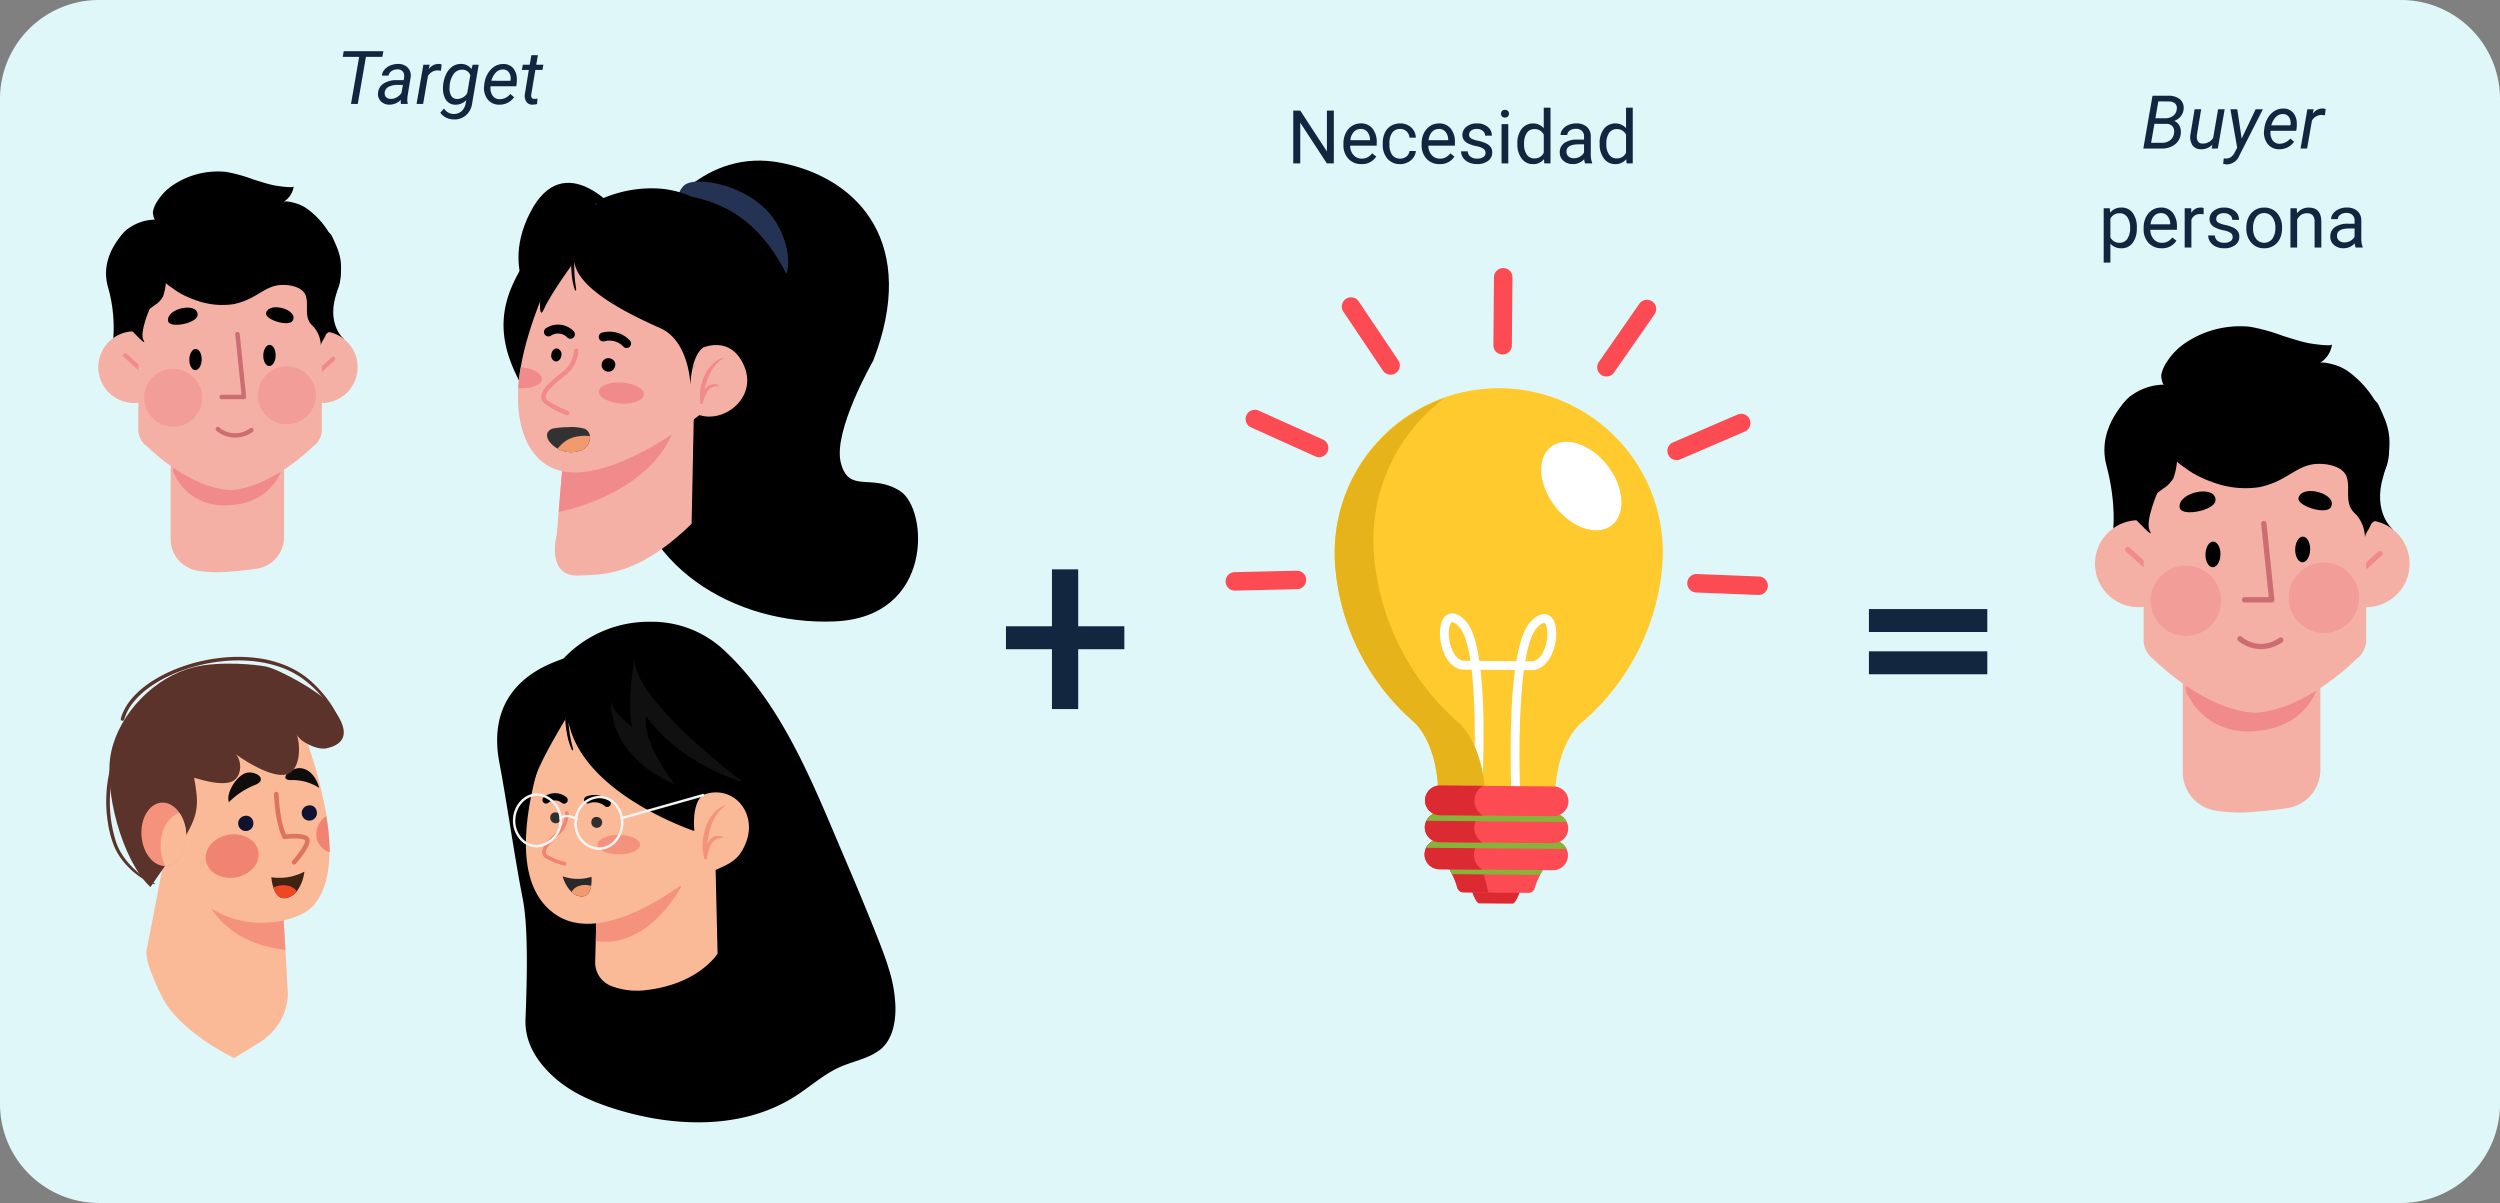 <svg xmlns="http://www.w3.org/2000/svg" xmlns:xlink="http://www.w3.org/1999/xlink" width="505" height="243" viewBox="0 0 505 243">
  <rect x="0" y="0" width="505" height="243" fill="#808080" stroke="none"/>
  <defs>
    <clipPath id="clip-path">
      <rect id="Rectángulo_34920" data-name="Rectángulo 34920" width="466.888" height="194.269" fill="none"/>
    </clipPath>
    <clipPath id="clip-path-3">
      <rect id="Rectángulo_34913" data-name="Rectángulo 34913" width="16.214" height="17.882" fill="none"/>
    </clipPath>
    <clipPath id="clip-path-4">
      <rect id="Rectángulo_34914" data-name="Rectángulo 34914" width="11.724" height="11.703" fill="none"/>
    </clipPath>
    <clipPath id="clip-path-6">
      <rect id="Rectángulo_34916" data-name="Rectángulo 34916" width="26.712" height="25.387" fill="none"/>
    </clipPath>
    <clipPath id="clip-path-7">
      <rect id="Rectángulo_34917" data-name="Rectángulo 34917" width="14.223" height="14.198" fill="none"/>
    </clipPath>
    <clipPath id="clip-path-8">
      <rect id="Rectángulo_34918" data-name="Rectángulo 34918" width="14.223" height="14.197" fill="none"/>
    </clipPath>
  </defs>
  <g id="Grupo_116344" data-name="Grupo 116344" transform="translate(-810 -6822)">
    <path id="Trazado_160242" data-name="Trazado 160242" d="M20,0H485a20,20,0,0,1,20,20V223a20,20,0,0,1-20,20H20A20,20,0,0,1,0,223V20A20,20,0,0,1,20,0Z" transform="translate(810 6822)" fill="#dff7f9"/>
    <path id="Trazado_160243" data-name="Trazado 160243" d="M9.236,6.486H5.918L4.27,16H2.9L4.548,6.486H1.23l.205-1.15H9.441ZM13,16a1.775,1.775,0,0,1-.051-.417l.022-.417a3.249,3.249,0,0,1-2.314.981,2.368,2.368,0,0,1-1.7-.663,2.006,2.006,0,0,1-.6-1.622,2.44,2.44,0,0,1,1.1-1.967,4.693,4.693,0,0,1,2.706-.707l1.384.007.088-.63a1.448,1.448,0,0,0-.275-1.124,1.326,1.326,0,0,0-1.044-.428,2.044,2.044,0,0,0-1.2.333,1.418,1.418,0,0,0-.641.919l-1.333.007a2.125,2.125,0,0,1,.542-1.234A3.153,3.153,0,0,1,10.906,8.2a3.951,3.951,0,0,1,1.545-.282,2.627,2.627,0,0,1,1.926.751,2.328,2.328,0,0,1,.579,1.915l-.645,3.926-.037.564a2.765,2.765,0,0,0,.088.8L14.348,16Zm-2.08-1.025a2.312,2.312,0,0,0,1.2-.3,3.051,3.051,0,0,0,.978-.883l.286-1.633-1-.007a3.8,3.8,0,0,0-1.919.4,1.457,1.457,0,0,0-.754,1.121,1.135,1.135,0,0,0,.26.927A1.238,1.238,0,0,0,10.92,14.975ZM21.072,9.284l-.623-.066a2.268,2.268,0,0,0-2.007,1.15L17.468,16H16.143L17.52,8.075,18.8,8.068l-.2.923a2.369,2.369,0,0,1,1.985-1.077,2.432,2.432,0,0,1,.63.11Zm.454,2.739a6.459,6.459,0,0,1,.7-2.252A3.658,3.658,0,0,1,23.5,8.357a2.954,2.954,0,0,1,1.644-.436,2.438,2.438,0,0,1,2.08,1.04l.264-.886H28.7l-1.318,7.756a3.856,3.856,0,0,1-1.23,2.428,3.466,3.466,0,0,1-2.512.868,3.567,3.567,0,0,1-1.542-.381,2.931,2.931,0,0,1-1.161-1l.754-.813a2.378,2.378,0,0,0,3.5.564,2.721,2.721,0,0,0,.868-1.582l.146-.7a3,3,0,0,1-2.263.938,2.33,2.33,0,0,1-1.285-.4,2.427,2.427,0,0,1-.846-1.091,4.461,4.461,0,0,1-.33-1.593A8.187,8.187,0,0,1,21.526,12.023Zm1.282.75a2.788,2.788,0,0,0,.363,1.62,1.37,1.37,0,0,0,1.161.6,2.4,2.4,0,0,0,2.043-1.163L27,10.2a1.665,1.665,0,0,0-1.589-1.127,2.056,2.056,0,0,0-1.769.878,4.573,4.573,0,0,0-.817,2.451Zm10,3.374a2.857,2.857,0,0,1-2.314-1.091,3.756,3.756,0,0,1-.7-2.717l.037-.315a5.273,5.273,0,0,1,.7-2.153,4.068,4.068,0,0,1,1.4-1.469,3.273,3.273,0,0,1,1.787-.472,2.52,2.52,0,0,1,1.919.813,3.343,3.343,0,0,1,.762,2.124,6.207,6.207,0,0,1-.029.952l-.081.608H31.106a2.677,2.677,0,0,0,.355,1.831,1.683,1.683,0,0,0,1.454.784,2.819,2.819,0,0,0,2.168-1.055l.762.645a3.486,3.486,0,0,1-1.285,1.124A3.643,3.643,0,0,1,32.805,16.146Zm.842-7.112a1.937,1.937,0,0,0-1.432.557,3.956,3.956,0,0,0-.97,1.721l3.853.007.029-.117a2.168,2.168,0,0,0-.3-1.534A1.4,1.4,0,0,0,33.647,9.035Zm7.009-2.878L40.32,8.075h1.443L41.58,9.123H40.144l-.828,4.929a1.719,1.719,0,0,0-.007.352.559.559,0,0,0,.623.571,3.8,3.8,0,0,0,.645-.073l-.1,1.106a3.606,3.606,0,0,1-.967.132,1.384,1.384,0,0,1-1.187-.582,2.252,2.252,0,0,1-.308-1.527l.806-4.907h-1.4L37.6,8.075H39l.337-1.919Z" transform="translate(878 6827)" fill="#12263f"/>
    <path id="Trazado_160244" data-name="Trazado 160244" d="M9.434,16H8.02L2.651,7.782V16H1.238V5.336H2.651L8.035,13.59V5.336h1.4Zm5.574.146a3.463,3.463,0,0,1-2.622-1.058,3.928,3.928,0,0,1-1.011-2.831v-.249a4.756,4.756,0,0,1,.45-2.106,3.514,3.514,0,0,1,1.26-1.45,3.167,3.167,0,0,1,1.754-.524,2.968,2.968,0,0,1,2.4,1.018,4.408,4.408,0,0,1,.857,2.915v.564H12.729a2.817,2.817,0,0,0,.685,1.893,2.153,2.153,0,0,0,1.666.721,2.36,2.36,0,0,0,1.216-.293,3.055,3.055,0,0,0,.872-.776l.828.645A3.328,3.328,0,0,1,15.007,16.146Zm-.168-7.1a1.807,1.807,0,0,0-1.377.6,2.9,2.9,0,0,0-.688,1.674h3.97v-.1a2.581,2.581,0,0,0-.557-1.6A1.7,1.7,0,0,0,14.839,9.042Zm8.005,6a1.952,1.952,0,0,0,1.267-.439,1.546,1.546,0,0,0,.6-1.1h1.282a2.457,2.457,0,0,1-.469,1.3,3.087,3.087,0,0,1-1.154.981,3.329,3.329,0,0,1-1.527.366,3.265,3.265,0,0,1-2.574-1.08,4.3,4.3,0,0,1-.956-2.955v-.227a4.771,4.771,0,0,1,.425-2.058,3.236,3.236,0,0,1,1.219-1.4,3.464,3.464,0,0,1,1.879-.5,3.178,3.178,0,0,1,2.216.8,2.853,2.853,0,0,1,.941,2.073H24.712a1.867,1.867,0,0,0-.582-1.263,1.811,1.811,0,0,0-1.293-.494,1.9,1.9,0,0,0-1.6.743,3.491,3.491,0,0,0-.568,2.15v.256a3.422,3.422,0,0,0,.564,2.109A1.906,1.906,0,0,0,22.844,15.041Zm7.961,1.106a3.463,3.463,0,0,1-2.622-1.058,3.928,3.928,0,0,1-1.011-2.831v-.249a4.756,4.756,0,0,1,.45-2.106,3.514,3.514,0,0,1,1.26-1.45,3.167,3.167,0,0,1,1.754-.524,2.968,2.968,0,0,1,2.4,1.018,4.408,4.408,0,0,1,.857,2.915v.564H28.528a2.817,2.817,0,0,0,.685,1.893,2.153,2.153,0,0,0,1.666.721,2.36,2.36,0,0,0,1.216-.293,3.055,3.055,0,0,0,.872-.776l.828.645A3.328,3.328,0,0,1,30.806,16.146Zm-.168-7.1a1.807,1.807,0,0,0-1.377.6,2.9,2.9,0,0,0-.688,1.674h3.97v-.1a2.581,2.581,0,0,0-.557-1.6A1.7,1.7,0,0,0,30.637,9.042ZM40.078,13.9a1,1,0,0,0-.414-.853,3.983,3.983,0,0,0-1.443-.524,6.822,6.822,0,0,1-1.633-.527,2.324,2.324,0,0,1-.894-.732,1.752,1.752,0,0,1-.289-1.011A2.056,2.056,0,0,1,36.229,8.6a3.218,3.218,0,0,1,2.106-.674,3.311,3.311,0,0,1,2.186.7,2.21,2.21,0,0,1,.839,1.78H40a1.223,1.223,0,0,0-.472-.959,1.77,1.77,0,0,0-1.19-.4,1.852,1.852,0,0,0-1.157.322,1.014,1.014,0,0,0-.417.842.822.822,0,0,0,.388.74,4.776,4.776,0,0,0,1.4.476,7.308,7.308,0,0,1,1.644.542,2.4,2.4,0,0,1,.934.758,1.864,1.864,0,0,1,.3,1.08,2.028,2.028,0,0,1-.85,1.7,3.564,3.564,0,0,1-2.2.641,3.991,3.991,0,0,1-1.685-.337,2.74,2.74,0,0,1-1.146-.941,2.268,2.268,0,0,1-.414-1.307h1.355a1.4,1.4,0,0,0,.546,1.08,2.117,2.117,0,0,0,1.344.4,2.185,2.185,0,0,0,1.234-.311A.956.956,0,0,0,40.078,13.9ZM44.67,16H43.315V8.075H44.67ZM43.206,5.973a.809.809,0,0,1,.2-.557.756.756,0,0,1,.6-.227.768.768,0,0,1,.6.227.8.8,0,0,1,.205.557.774.774,0,0,1-.205.549.782.782,0,0,1-.6.22.77.77,0,0,1-.6-.22A.782.782,0,0,1,43.206,5.973Zm3.3,6a4.642,4.642,0,0,1,.864-2.933,2.941,2.941,0,0,1,4.468-.157V4.75H53.2V16H51.951l-.066-.85a2.759,2.759,0,0,1-2.263,1,2.707,2.707,0,0,1-2.245-1.128,4.7,4.7,0,0,1-.868-2.944Zm1.355.154a3.515,3.515,0,0,0,.557,2.109A1.8,1.8,0,0,0,49.958,15a1.977,1.977,0,0,0,1.882-1.157V10.2a1.992,1.992,0,0,0-1.868-1.121,1.808,1.808,0,0,0-1.553.769A3.87,3.87,0,0,0,47.864,12.125ZM60.19,16a2.846,2.846,0,0,1-.19-.835,3.023,3.023,0,0,1-2.256.981,2.8,2.8,0,0,1-1.923-.663,2.145,2.145,0,0,1-.751-1.681,2.24,2.24,0,0,1,.941-1.923A4.437,4.437,0,0,1,58.66,11.2h1.318v-.623a1.522,1.522,0,0,0-.425-1.132A1.707,1.707,0,0,0,58.3,9.02a1.976,1.976,0,0,0-1.216.366,1.079,1.079,0,0,0-.491.886H55.232a1.87,1.87,0,0,1,.421-1.146A2.874,2.874,0,0,1,56.8,8.251a3.844,3.844,0,0,1,1.586-.322,3.133,3.133,0,0,1,2.146.685,2.47,2.47,0,0,1,.806,1.886v3.647a4.459,4.459,0,0,0,.278,1.736V16Zm-2.249-1.033a2.381,2.381,0,0,0,1.208-.33,1.994,1.994,0,0,0,.828-.857V12.155H58.916q-2.49,0-2.49,1.458a1.234,1.234,0,0,0,.425,1A1.633,1.633,0,0,0,57.942,14.967Zm5.186-3a4.642,4.642,0,0,1,.864-2.933,2.941,2.941,0,0,1,4.468-.157V4.75h1.355V16H68.569l-.066-.85a2.759,2.759,0,0,1-2.263,1A2.707,2.707,0,0,1,64,15.019a4.7,4.7,0,0,1-.868-2.944Zm1.355.154a3.515,3.515,0,0,0,.557,2.109A1.8,1.8,0,0,0,66.577,15a1.977,1.977,0,0,0,1.882-1.157V10.2a1.992,1.992,0,0,0-1.868-1.121,1.808,1.808,0,0,0-1.553.769A3.87,3.87,0,0,0,64.482,12.125Z" transform="translate(1070 6839)" fill="#12263f"/>
    <path id="Trazado_160245" data-name="Trazado 160245" d="M24.953,16,26.806,5.336l3.127.007a3.556,3.556,0,0,1,2.446.732,2.344,2.344,0,0,1,.71,2.043,2.772,2.772,0,0,1-1.926,2.307,1.985,1.985,0,0,1,1.073.952,2.662,2.662,0,0,1,.289,1.487,3.111,3.111,0,0,1-1.157,2.289,4.178,4.178,0,0,1-2.71.846Zm2.241-4.988-.667,3.831,2.175.007a2.606,2.606,0,0,0,1.67-.534,2.079,2.079,0,0,0,.784-1.44,1.707,1.707,0,0,0-.3-1.345,1.636,1.636,0,0,0-1.267-.512Zm.2-1.128,1.985.007a2.557,2.557,0,0,0,1.571-.477A1.87,1.87,0,0,0,31.7,8.1a1.341,1.341,0,0,0-.3-1.174,1.946,1.946,0,0,0-1.322-.433l-2.095-.007Zm11.521,5.332a3.061,3.061,0,0,1-2.366.93,1.975,1.975,0,0,1-1.681-.813,3.109,3.109,0,0,1-.406-2.139l.85-5.12h1.326l-.857,5.142a3.415,3.415,0,0,0-.015.63,1.311,1.311,0,0,0,.315.828,1.075,1.075,0,0,0,.776.322,2.378,2.378,0,0,0,2.2-1.15l1-5.771h1.326L40,16H38.745ZM44.816,14l2.82-5.925H49.1l-4.7,9.243a2.846,2.846,0,0,1-2.52,1.9,4.317,4.317,0,0,1-.8-.132l.117-1.1.344.037a1.737,1.737,0,0,0,1.088-.282,2.6,2.6,0,0,0,.809-1.007l.476-.908-1.37-7.756H43.93Zm7.544,2.146a2.857,2.857,0,0,1-2.314-1.091,3.756,3.756,0,0,1-.7-2.717l.037-.315a5.273,5.273,0,0,1,.7-2.153,4.068,4.068,0,0,1,1.4-1.469,3.273,3.273,0,0,1,1.787-.472,2.52,2.52,0,0,1,1.919.813,3.343,3.343,0,0,1,.762,2.124,6.207,6.207,0,0,1-.029.952l-.081.608H50.661a2.677,2.677,0,0,0,.355,1.831,1.683,1.683,0,0,0,1.454.784,2.819,2.819,0,0,0,2.168-1.055l.762.645a3.486,3.486,0,0,1-1.285,1.124A3.643,3.643,0,0,1,52.36,16.146ZM53.2,9.035a1.937,1.937,0,0,0-1.432.557,3.956,3.956,0,0,0-.97,1.721l3.853.007.029-.117a2.168,2.168,0,0,0-.3-1.534A1.4,1.4,0,0,0,53.2,9.035Zm8.438.249-.623-.066a2.268,2.268,0,0,0-2.007,1.15L58.037,16H56.711l1.377-7.925,1.282-.007-.2.923a2.369,2.369,0,0,1,1.985-1.077,2.432,2.432,0,0,1,.63.11Zm-38,22.842a4.745,4.745,0,0,1-.828,2.915,2.653,2.653,0,0,1-2.241,1.106,2.906,2.906,0,0,1-2.271-.916v3.816H16.944V28.075h1.238l.066.879a2.791,2.791,0,0,1,2.3-1.025,2.7,2.7,0,0,1,2.26,1.077,4.8,4.8,0,0,1,.831,3Zm-1.355-.154a3.5,3.5,0,0,0-.571-2.117,1.84,1.84,0,0,0-1.567-.776A1.992,1.992,0,0,0,18.3,30.17v3.787a2,2,0,0,0,1.86,1.084,1.832,1.832,0,0,0,1.549-.773A3.822,3.822,0,0,0,22.283,31.972Zm6.365,4.175a3.463,3.463,0,0,1-2.622-1.058,3.928,3.928,0,0,1-1.011-2.831v-.249a4.756,4.756,0,0,1,.45-2.106,3.514,3.514,0,0,1,1.26-1.45,3.167,3.167,0,0,1,1.754-.524,2.968,2.968,0,0,1,2.4,1.018,4.408,4.408,0,0,1,.857,2.915v.564H26.37a2.817,2.817,0,0,0,.685,1.893,2.153,2.153,0,0,0,1.666.721,2.36,2.36,0,0,0,1.216-.293,3.055,3.055,0,0,0,.872-.776l.828.645A3.328,3.328,0,0,1,28.648,36.146Zm-.168-7.1a1.807,1.807,0,0,0-1.377.6,2.9,2.9,0,0,0-.688,1.674h3.97v-.1a2.581,2.581,0,0,0-.557-1.6A1.7,1.7,0,0,0,28.48,29.042Zm8.657.249a4.06,4.06,0,0,0-.667-.051,1.786,1.786,0,0,0-1.809,1.135V36H33.306V28.075h1.318l.022.916a2.11,2.11,0,0,1,1.89-1.062,1.384,1.384,0,0,1,.6.1ZM43,33.9a1,1,0,0,0-.414-.853,3.983,3.983,0,0,0-1.443-.524,6.822,6.822,0,0,1-1.633-.527,2.324,2.324,0,0,1-.894-.732,1.752,1.752,0,0,1-.289-1.011,2.056,2.056,0,0,1,.824-1.648,3.218,3.218,0,0,1,2.106-.674,3.311,3.311,0,0,1,2.186.7,2.21,2.21,0,0,1,.839,1.78H42.916a1.223,1.223,0,0,0-.472-.959,1.77,1.77,0,0,0-1.19-.4,1.852,1.852,0,0,0-1.157.322,1.014,1.014,0,0,0-.417.842.822.822,0,0,0,.388.74,4.776,4.776,0,0,0,1.4.476,7.308,7.308,0,0,1,1.644.542,2.4,2.4,0,0,1,.934.758,1.864,1.864,0,0,1,.3,1.08,2.028,2.028,0,0,1-.85,1.7,3.564,3.564,0,0,1-2.2.641,3.991,3.991,0,0,1-1.685-.337,2.74,2.74,0,0,1-1.146-.941,2.268,2.268,0,0,1-.414-1.307h1.355a1.4,1.4,0,0,0,.546,1.08,2.117,2.117,0,0,0,1.344.4,2.185,2.185,0,0,0,1.234-.311A.956.956,0,0,0,43,33.9Zm2.761-1.934a4.681,4.681,0,0,1,.458-2.095,3.415,3.415,0,0,1,1.274-1.436,3.469,3.469,0,0,1,1.864-.505,3.342,3.342,0,0,1,2.618,1.121,4.311,4.311,0,0,1,1,2.981v.1a4.722,4.722,0,0,1-.443,2.076,3.365,3.365,0,0,1-1.267,1.432,3.509,3.509,0,0,1-1.893.513,3.334,3.334,0,0,1-2.611-1.121,4.29,4.29,0,0,1-1-2.966Zm1.362.161a3.39,3.39,0,0,0,.612,2.117,2.072,2.072,0,0,0,3.278-.011,3.707,3.707,0,0,0,.608-2.267A3.384,3.384,0,0,0,51,29.851a1.968,1.968,0,0,0-1.644-.809,1.946,1.946,0,0,0-1.619.8A3.68,3.68,0,0,0,47.12,32.125Zm8.833-4.05.044,1a2.888,2.888,0,0,1,2.373-1.143q2.512,0,2.534,2.834V36H59.549V30.756a1.824,1.824,0,0,0-.392-1.267,1.57,1.57,0,0,0-1.2-.41,1.956,1.956,0,0,0-1.157.352,2.387,2.387,0,0,0-.776.923V36H54.671V28.075ZM67.84,36a2.846,2.846,0,0,1-.19-.835,3.023,3.023,0,0,1-2.256.981,2.8,2.8,0,0,1-1.923-.663A2.145,2.145,0,0,1,62.72,33.8a2.24,2.24,0,0,1,.941-1.923,4.437,4.437,0,0,1,2.648-.685h1.318v-.623a1.522,1.522,0,0,0-.425-1.132,1.707,1.707,0,0,0-1.252-.421,1.976,1.976,0,0,0-1.216.366,1.079,1.079,0,0,0-.491.886H62.882a1.87,1.87,0,0,1,.421-1.146,2.874,2.874,0,0,1,1.143-.875,3.844,3.844,0,0,1,1.586-.322,3.133,3.133,0,0,1,2.146.685,2.47,2.47,0,0,1,.806,1.886v3.647a4.459,4.459,0,0,0,.278,1.736V36Zm-2.249-1.033a2.381,2.381,0,0,0,1.208-.33,1.994,1.994,0,0,0,.828-.857V32.155H66.566q-2.49,0-2.49,1.458a1.234,1.234,0,0,0,.425,1A1.633,1.633,0,0,0,65.592,34.967Z" transform="translate(1218 6836)" fill="#12263f"/>
    <g id="Grupo_81123" data-name="Grupo 81123" transform="translate(829.856 6854.443)" clip-path="url(#clip-path)">
      <g id="Grupo_81122" data-name="Grupo 81122">
        <g id="Grupo_81121" data-name="Grupo 81121" clip-path="url(#clip-path)">
          <path id="Trazado_116627" data-name="Trazado 116627" d="M393.19,94.948c.016-.38.035-.758.038-1.14a33.14,33.14,0,1,0-66.277-.549c0,.383.01.762.019,1.141h-.028a46.714,46.714,0,0,0,15.729,33.023s5.327,3.914,5.226,15.969l7.314.06,8.908.074,7.314.06c.1-12.055,5.489-15.88,5.489-15.88A46.712,46.712,0,0,0,393.2,94.948Z" transform="translate(-77.197 -14.26)" fill="#feca2e"/>
          <path id="Trazado_116628" data-name="Trazado 116628" d="M373.818,131.181c2.7-.494,4.04-3.576,4.372-6.065.262-1.972,0-4.339-1.515-5.063-.729-.349-1.946-.4-3.6,1.346-1.239,1.307-2.2,3.978-2.863,7.982l-7.467-.062c-.6-4.013-1.513-6.7-2.73-8.029-1.623-1.769-2.84-1.742-3.575-1.4-1.529.7-1.827,3.06-1.6,5.037.289,2.495,1.582,5.6,4.27,6.137l.168.017,1.9.016c.969,8.253.639,19.827.3,25.213l1.782.113c0-.073.46-7.421.313-15.322q-.108-5.791-.6-9.99l6.964.058q-.559,4.186-.763,9.978c-.278,7.9.056,15.252.06,15.326l1.784-.083c-.25-5.391-.387-16.97.718-25.206Zm-14.428-1.89c-1.59-.38-2.537-2.557-2.771-4.575-.21-1.8.2-3.039.566-3.207.147-.069.657.051,1.516.987,1.046,1.141,1.765,3.632,2.247,6.808Zm14.984-6.664c.874-.923,1.385-1.034,1.532-.962.361.173.752,1.417.513,3.216-.268,2.014-1.25,4.175-2.846,4.528l-1.558-.013c.535-3.167,1.295-5.646,2.36-6.769" transform="translate(-83.769 -28.265)" fill="#fff"/>
          <path id="Trazado_116629" data-name="Trazado 116629" d="M369.563,192.155l0-.176-1.524.075-1.523-.1,0,.176-3.538.175s.868,3.05,1.7,3.057l1.807.015,3.047.025,1.807.015c.836.008,1.755-3.028,1.755-3.028Z" transform="translate(-85.706 -45.324)" fill="#db2a31"/>
          <path id="Trazado_116630" data-name="Trazado 116630" d="M357.679,188.123a14.82,14.82,0,0,1,1.055,2.718,1.277,1.277,0,0,0,1.225.951l13.169.108a1.267,1.267,0,0,0,1.234-.93,14.893,14.893,0,0,1,1.1-2.7c.545-1.056,1.045-1.831,1.045-1.831l-19.841-.164s.493.784,1.014,1.848" transform="translate(-84.215 -43.983)" fill="#fc4b52"/>
          <path id="Trazado_116631" data-name="Trazado 116631" d="M362.249,186.321l-5.584-.046s.493.784,1.014,1.848a14.82,14.82,0,0,1,1.055,2.718,1.277,1.277,0,0,0,1.225.951l5.031.041a42.669,42.669,0,0,0-1.218-4.63Z" transform="translate(-84.215 -43.983)" fill="#db2a31"/>
          <path id="Trazado_116632" data-name="Trazado 116632" d="M357.679,188.123l17.782.147c.545-1.056,1.045-1.831,1.045-1.831l-19.841-.164s.493.784,1.014,1.848" transform="translate(-84.215 -43.983)" fill="#85b538"/>
          <path id="Trazado_116633" data-name="Trazado 116633" d="M351.776,128.2A50.564,50.564,0,0,1,334.75,92.46h.031c-.011-.411-.025-.821-.021-1.235a35.809,35.809,0,0,1,14.331-28.381,33.153,33.153,0,0,0-22.14,30.994c0,.383.01.762.019,1.141h-.028A46.711,46.711,0,0,0,342.672,128s5.326,3.914,5.226,15.97l7.314.06,2.206.018c-.308-11.92-5.642-15.846-5.642-15.846" transform="translate(-77.197 -14.839)" fill="#e6b31b"/>
          <path id="Trazado_116634" data-name="Trazado 116634" d="M376.709,179.728l-22.969-.19a3,3,0,0,0-.05,6l22.969.19a3,3,0,1,0,.05-6" transform="translate(-82.81 -42.392)" fill="#fc4b52"/>
          <path id="Trazado_116635" data-name="Trazado 116635" d="M360.7,182.6a3.525,3.525,0,0,1,1.716-2.987l-8.677-.072a3,3,0,0,0-.05,6l8.677.072A3.527,3.527,0,0,1,360.7,182.6" transform="translate(-82.81 -42.393)" fill="#db2a31"/>
          <path id="Trazado_116636" data-name="Trazado 116636" d="M378.92,180.626a3.015,3.015,0,0,0-2.112-.9l-22.973-.19a3,3,0,0,0-2.7,1.662l28.354.235a2.94,2.94,0,0,0-.564-.809" transform="translate(-82.909 -42.392)" fill="#85b538"/>
          <path id="Trazado_116637" data-name="Trazado 116637" d="M379.445,174.294a2.955,2.955,0,0,0-.564-.808,3.017,3.017,0,0,0-2.112-.9l-22.973-.19a3.006,3.006,0,0,0-2.7,1.663,2.962,2.962,0,0,0-.32,1.313,3.007,3.007,0,0,0,2.975,3.025l22.973.19a3.011,3.011,0,0,0,3.025-2.975,2.971,2.971,0,0,0-.3-1.318" transform="translate(-82.824 -40.706)" fill="#fc4b52"/>
          <path id="Trazado_116638" data-name="Trazado 116638" d="M360.759,175.453a3.528,3.528,0,0,1,1.716-2.988l-8.677-.072a3,3,0,0,0-.05,6l8.677.072a3.524,3.524,0,0,1-1.667-3.015" transform="translate(-82.824 -40.706)" fill="#db2a31"/>
          <path id="Trazado_116639" data-name="Trazado 116639" d="M376.867,172.587l-22.973-.19a3,3,0,0,0-2.7,1.662l28.354.235a2.953,2.953,0,0,0-.564-.809,3.018,3.018,0,0,0-2.112-.9" transform="translate(-82.923 -40.706)" fill="#85b538"/>
          <path id="Trazado_116640" data-name="Trazado 116640" d="M376.827,165.441l-22.969-.19a3,3,0,0,0-.05,6l22.969.19a3,3,0,1,0,.05-6" transform="translate(-82.838 -39.019)" fill="#fc4b52"/>
          <path id="Trazado_116641" data-name="Trazado 116641" d="M360.818,168.31h0a3.527,3.527,0,0,1,1.717-2.988l-8.678-.072a3,3,0,0,0-.05,6l8.677.072a3.524,3.524,0,0,1-1.667-3.015" transform="translate(-82.838 -39.019)" fill="#db2a31"/>
          <g id="Grupo_81105" data-name="Grupo 81105" transform="translate(291.469 56.798)" style="mix-blend-mode: screen;isolation: isolate">
            <g id="Grupo_81104" data-name="Grupo 81104">
              <g id="Grupo_81103" data-name="Grupo 81103" clip-path="url(#clip-path-3)">
                <path id="Trazado_116642" data-name="Trazado 116642" d="M394.987,79.2c-3.38-4.388-8.5-6.113-11.438-3.851s-2.577,7.653.8,12.041,8.5,6.113,11.437,3.851,2.577-7.653-.8-12.041" transform="translate(-381.563 -74.354)" fill="#fff"/>
              </g>
            </g>
          </g>
          <path id="Trazado_116643" data-name="Trazado 116643" d="M340.236,48.879l-7.989-11.9a1.865,1.865,0,1,0-3.1,2.079l7.989,11.9a1.866,1.866,0,0,0,2.279.677,1.826,1.826,0,0,0,.31-.168,1.865,1.865,0,0,0,.509-2.588" transform="translate(-77.644 -8.536)" fill="#fc4b52"/>
          <path id="Trazado_116644" data-name="Trazado 116644" d="M319.008,71.9l-12.974-5.85a1.865,1.865,0,1,0-1.534,3.4l12.974,5.85a1.865,1.865,0,0,0,1.534-3.4" transform="translate(-71.639 -15.557)" fill="#fc4b52"/>
          <path id="Trazado_116645" data-name="Trazado 116645" d="M312.477,108.444l-12.557.295a1.865,1.865,0,0,0,.087,3.729l12.557-.295a1.865,1.865,0,0,0-.087-3.729" transform="translate(-70.387 -25.606)" fill="#fc4b52"/>
          <path id="Trazado_116646" data-name="Trazado 116646" d="M407.484,37.134a1.866,1.866,0,0,0-2.6.466L396.7,49.368a1.865,1.865,0,0,0,3.063,2.13L407.95,39.73a1.865,1.865,0,0,0-.466-2.6" transform="translate(-93.59 -8.689)" fill="#fc4b52"/>
          <path id="Trazado_116647" data-name="Trazado 116647" d="M429.114,67.1l-.007,0-13.069,5.634a1.865,1.865,0,0,0,1.47,3.428l.007,0,13.069-5.634a1.865,1.865,0,0,0-1.47-3.428" transform="translate(-97.968 -15.808)" fill="#fc4b52"/>
          <path id="Trazado_116648" data-name="Trazado 116648" d="M434.672,109.821l-12.551-.5a1.865,1.865,0,0,0-.149,3.728l12.551.5a1.865,1.865,0,0,0,.149-3.728" transform="translate(-99.213 -25.812)" fill="#fc4b52"/>
          <path id="Trazado_116649" data-name="Trazado 116649" d="M372.765,30.292a1.865,1.865,0,1,0-3.73-.031l-.114,13.732a1.865,1.865,0,1,0,3.73.031Z" transform="translate(-87.109 -6.708)" fill="#fc4b52"/>
          <path id="Trazado_116650" data-name="Trazado 116650" d="M6.4,17.746S.624,22.6,2.379,29.246a29.957,29.957,0,0,1,1.1,11.021S3.4,47.785,15.759,48.879,43.1,49.974,43.1,49.974s3.071-2.189,3.583-3.8A50.589,50.589,0,0,1,50.1,39.95S46.615,37.2,48.515,31s.8-8.248-.8-11.751S32.43,16.765,30.09,16.765,6.4,17.746,6.4,17.746" transform="translate(-0.483 -3.926)"/>
          <path id="Trazado_116651" data-name="Trazado 116651" d="M42.047,73.169V92.617a6.468,6.468,0,0,1-5.507,6.394c-1.575.24-3.538.469-5.951.646a25.821,25.821,0,0,1-6.027-.24,6.464,6.464,0,0,1-5.431-6.384v-22.8Z" transform="translate(-4.517 -16.583)" fill="#f5b0a6"/>
          <path id="Trazado_116652" data-name="Trazado 116652" d="M41.694,73.169v6.216l-.135.029S39.368,86.13,30.41,86.226A10.934,10.934,0,0,1,19.8,79.442V70.231Z" transform="translate(-4.675 -16.583)" fill="#f18a8b"/>
          <path id="Trazado_116653" data-name="Trazado 116653" d="M14.48,52.375a7.24,7.24,0,1,1-7.24-7.227,7.234,7.234,0,0,1,7.24,7.227" transform="translate(0 -10.66)" fill="#f5b0a6"/>
          <path id="Trazado_116654" data-name="Trazado 116654" d="M11.9,56.262a.439.439,0,0,1-.294-.113l-4.9-4.42a.439.439,0,1,1,.589-.651l4.9,4.42a.438.438,0,0,1-.295.764" transform="translate(-1.548 -12.034)" fill="#f18a8b"/>
          <path id="Trazado_116655" data-name="Trazado 116655" d="M64.1,52.375a7.24,7.24,0,1,1-7.24-7.227,7.234,7.234,0,0,1,7.24,7.227" transform="translate(-11.717 -10.66)" fill="#f5b0a6"/>
          <path id="Trazado_116656" data-name="Trazado 116656" d="M55.535,57.154a.439.439,0,0,0,.294-.113l4.9-4.42a.439.439,0,1,0-.589-.651l-4.9,4.42a.439.439,0,0,0,.295.764" transform="translate(-13.009 -12.244)" fill="#f18a8b"/>
          <path id="Trazado_116657" data-name="Trazado 116657" d="M18,18.874,10.6,29.895v29A3.961,3.961,0,0,0,12.269,62.1s8.3,8.445,16.857,8.908c8.561-.463,16.856-8.908,16.856-8.908a3.96,3.96,0,0,0,1.668-3.209v-29L41.4,23.213Z" transform="translate(-2.503 -4.457)" fill="#f5b0a6"/>
          <path id="Trazado_116658" data-name="Trazado 116658" d="M36.991,58.892H32.474a.449.449,0,1,1,0-.9h4.017l-1.26-12.2a.449.449,0,0,1,.4-.493.454.454,0,0,1,.493.4l1.311,12.7a.45.45,0,0,1-.447.495" transform="translate(-7.561 -10.695)" fill="#cc6d72"/>
          <path id="Trazado_116659" data-name="Trazado 116659" d="M24.422,40.344c-.031,1.7-5.676,2.816-5.963,1.26-.477-2.583,6.013-3.958,5.963-1.26" transform="translate(-4.353 -9.179)"/>
          <path id="Trazado_116660" data-name="Trazado 116660" d="M49.74,41.484c-.783,1.36-5.83-.244-5.369-1.626.765-2.295,6.609-.528,5.369,1.626" transform="translate(-10.47 -9.157)"/>
          <g id="Grupo_81108" data-name="Grupo 81108" transform="translate(9.261 42.043)" opacity="0.5">
            <g id="Grupo_81107" data-name="Grupo 81107">
              <g id="Grupo_81106" data-name="Grupo 81106" clip-path="url(#clip-path-4)">
                <path id="Trazado_116661" data-name="Trazado 116661" d="M23.848,60.891a5.862,5.862,0,1,1-5.862-5.851,5.857,5.857,0,0,1,5.862,5.851" transform="translate(-12.124 -55.039)" fill="#f18a8b"/>
              </g>
            </g>
          </g>
          <g id="Grupo_81111" data-name="Grupo 81111" transform="translate(32.242 41.544)" opacity="0.5">
            <g id="Grupo_81110" data-name="Grupo 81110">
              <g id="Grupo_81109" data-name="Grupo 81109" clip-path="url(#clip-path-4)">
                <path id="Trazado_116662" data-name="Trazado 116662" d="M53.933,60.237a5.862,5.862,0,1,1-5.862-5.851,5.857,5.857,0,0,1,5.862,5.851" transform="translate(-42.209 -54.385)" fill="#f18a8b"/>
              </g>
            </g>
          </g>
          <path id="Trazado_116663" data-name="Trazado 116663" d="M26.574,51.972c-.028,1.18-.608,2.124-1.3,2.108s-1.225-.985-1.2-2.166.608-2.124,1.3-2.108,1.225.985,1.2,2.166" transform="translate(-5.685 -11.76)"/>
          <path id="Trazado_116664" data-name="Trazado 116664" d="M46.128,50.893c-.027,1.18-.608,2.124-1.3,2.108s-1.225-.985-1.2-2.166.608-2.124,1.3-2.108,1.224.985,1.2,2.166" transform="translate(-10.303 -11.505)"/>
          <path id="Trazado_116665" data-name="Trazado 116665" d="M34.977,72.586a6.145,6.145,0,0,1-3.8-1.382.449.449,0,0,1,.606-.664,5.007,5.007,0,0,0,6.213.154.449.449,0,1,1,.5.746,6.246,6.246,0,0,1-3.516,1.146" transform="translate(-7.326 -16.628)" fill="#cc6d72"/>
          <path id="Trazado_116666" data-name="Trazado 116666" d="M48.8,17.72a16.525,16.525,0,0,0-5.312-7.066A7.847,7.847,0,0,0,40.742,9.26c-.5-.133-1.894-.529-2.377-.247A4.279,4.279,0,0,0,40.44,5.871c-.053.449-3.747-.147-4.113-.228-1.383-.306-2.725-.766-4.078-1.174a31.456,31.456,0,0,0-5.437-1.511A16.284,16.284,0,0,0,16.217,5.52a10.781,10.781,0,0,0-3.323,3.358,5.626,5.626,0,0,0-.9,2.178c-.021.2.161,1.541.511,1.533A9.459,9.459,0,0,0,6.892,14.5,7.511,7.511,0,0,0,4.178,19.29c-.318,2.381.536,4.7,1.062,6.99a25.49,25.49,0,0,1,.347,6.478,12.267,12.267,0,0,0,2.277-.334V28.154A12.481,12.481,0,0,1,20.506,15.84H33.049a12.856,12.856,0,0,1,9.928,4.688,12.681,12.681,0,0,1,2.641,6.68A18.044,18.044,0,0,1,45.6,30.49c-.035.494-.1.99-.138,1.481a7.869,7.869,0,0,0,.234,1.4c.1.811.128,1.625.167,2.439L48.074,34.5c.057-1.249-.081-2.506.06-3.745a13.3,13.3,0,0,1,1.147-3.994c1.247-2.71.564-6.369-.484-9.039" transform="translate(-0.97 -0.675)"/>
          <path id="Trazado_116667" data-name="Trazado 116667" d="M48.016,30.031a10.659,10.659,0,0,0-.742-3.06c-.32-.9-.293-1.9-.612-2.839A10.239,10.239,0,0,0,43.6,19.7c-4.24-3.633-10.541-4.287-15.942-4.287-21,0-21.143,13.159-21.143,13.159C6.752,30.1,5.2,31.815,5.441,33.34a18.6,18.6,0,0,0,.146,2.19,3.544,3.544,0,0,1-.073,1.386l3.381.51a5.306,5.306,0,0,1,1.648-3.036c.717-.518,1.435-1.028,2.141-1.559A4.8,4.8,0,0,0,14.347,31.1a11.135,11.135,0,0,0,.577-2.719,8.415,8.415,0,0,0,1.271.967,14.874,14.874,0,0,0,1.451.988,18.344,18.344,0,0,0,3.174,1.449,15.564,15.564,0,0,0,7.829.845,14.119,14.119,0,0,0,4.114-1.586c1.774-.975,3.211-2.145,5.343-2.279,1.761-.111,4.535.352,5.112,2.263.532,1.759-.286,3.87.878,5.459.235.321.543.583.809.881a5.945,5.945,0,0,1,1.322,3.716c-.031-.62.717-1.486.924-2.074.309-.875,1.288-.665,1.43-1.578.316-2.04-.435-5.337-.565-7.4" transform="translate(-1.279 -3.64)"/>
          <path id="Trazado_116668" data-name="Trazado 116668" d="M12.293,37.531s-2.195,4.963-1.317,6.5S8.709,42.2,8.709,42.2s-1.389-5.036-.731-5.693,3.729-3.649,3.729-3.649Z" transform="translate(-1.842 -7.759)"/>
          <path id="Trazado_116669" data-name="Trazado 116669" d="M194.971,66.742c-5.75-3.673-10.381.639-11.978-5.749s6.548-20.574,6.548-20.574c9.07-23.348-2.555-36.764-18.527-39.959s-24.6,11.283-24.6,11.283-7.666,26.41-6.485,48.261,21.658,33.889,41.783,33.081,19.006-22.67,13.256-26.344" transform="translate(-33.011 0)"/>
          <path id="Trazado_116670" data-name="Trazado 116670" d="M154.637,6.217c-2.465,1.9-1.627,7.12,1.871,11.654s15.145,9.744,17.611,7.841,1.656-8.478-1.786-13.051c-4.809-6.388-15.231-8.347-17.7-6.444" transform="translate(-36.179 -1.304)" fill="#243354"/>
          <path id="Trazado_116671" data-name="Trazado 116671" d="M149.713,15.4c-6.776-6.175-18.419-3.514-18.419-3.514s-10.9-13.522-17.827,0,3.625,22.041,3.625,22.041l26.985,18.6c15.422-8.872,12.412-30.952,5.637-37.128" transform="translate(-26.235 -1.387)"/>
          <path id="Trazado_116672" data-name="Trazado 116672" d="M121.126,89.712s-2.337,8.658,4.421,8.36c4.978-.218,11.868.157,22.81-10.449l.553-27.256-25.5,1.864Z" transform="translate(-28.508 -14.254)" fill="#f5b0a6"/>
          <path id="Trazado_116673" data-name="Trazado 116673" d="M121.74,85.816s24.137-4.464,24.356-23.008H123.647Z" transform="translate(-28.745 -14.83)" fill="#f18a8b"/>
          <path id="Trazado_116674" data-name="Trazado 116674" d="M167.26,31.285c-.678-1.665-1.37-3.324-2.127-4.951-2.964-6.378-7.135-12.146-13.642-15.225A28.248,28.248,0,0,0,145.085,9a18.936,18.936,0,0,0-6.415-1.618A24.847,24.847,0,0,0,128.631,8.8a26.35,26.35,0,0,0-2.543,1.053,11.551,11.551,0,0,0-3.472,1.817c.036-.012-8.63,3.968-13.654,15.218-5.891,13.19,4.588,22.022,4.514,26.992,7.913-1.551,19.643-5.611,32-2.066,30.014,8.6,21.941-19.762,21.783-20.517l0-.012" transform="translate(-25.304 -1.729)"/>
          <path id="Trazado_116675" data-name="Trazado 116675" d="M146.344,45.091c3.987-6.4,15.588-29.58-21.778-31.771,0,0-10.484,16.8-13.026,31.568a37.448,37.448,0,0,0-.5,4.214c-.343,5.825.879,11.855,5.088,15.073C126.489,72.1,149.1,53.41,149.1,53.41s4.73-2.039,2.374-7.766c-1.63-3.964-3.842-2.173-5.129-.554" transform="translate(-26.207 -3.145)" fill="#f5b0a6"/>
          <path id="Trazado_116676" data-name="Trazado 116676" d="M137.064,58.681c-2.512-.17-4.612.639-4.692,1.807s1.893,2.253,4.4,2.423,4.612-.637,4.692-1.806-1.893-2.253-4.4-2.424" transform="translate(-31.255 -13.85)" fill="#f18a8b"/>
          <path id="Trazado_116677" data-name="Trazado 116677" d="M111.557,54.646a37.427,37.427,0,0,0-.5,4.214c.025,0,.053,0,.077.005,2.512.17,4.613-.639,4.693-1.808.077-1.147-1.826-2.214-4.275-2.412" transform="translate(-26.224 -12.903)" fill="#f18a8b"/>
          <path id="Trazado_116678" data-name="Trazado 116678" d="M158.93,49.369c-4.423,8.286-1.345,13.227-1.345,13.227,5.179,2.522,12.606-2.924,9.885-9.489s-8.54-3.738-8.54-3.738" transform="translate(-36.963 -11.514)" fill="#f5b0a6"/>
          <path id="Trazado_116679" data-name="Trazado 116679" d="M163.844,52.112c-3.433.88-5.234,5.817-4.654,9.047,0,.021-.008.042-.011.062-.045.276.385.332.468.086a11.125,11.125,0,0,1,.875-2.21A2.3,2.3,0,0,1,162.9,57.91c.074,0,.121-.11.047-.147a2.065,2.065,0,0,0-2.961,1.041c.549-2.593,1.514-5.163,3.9-6.6.047-.028.023-.108-.034-.094" transform="translate(-37.563 -12.304)" fill="#f18a8b"/>
          <path id="Trazado_116680" data-name="Trazado 116680" d="M127.944,12.551a24.563,24.563,0,0,0-1.173,2.736,5.883,5.883,0,0,0-.369.833c-.222.6-.422,1.211-.589,1.828a22.871,22.871,0,0,0-.66,3.687,20.726,20.726,0,0,0-.031,3.833,13.625,13.625,0,0,0,.682,3.653c.05.129.264.112.253-.043-.042-.6-.167-1.2-.228-1.8s-.113-1.214-.139-1.823c-.031-.713-.025-1.425,0-2.137.569,5.715,11.587,10.917,17.377,13.5,5.875,2.624,6.076,11.555,6.076,11.555s.057-6.268,2.863-7.839c2.945-1.648,11.583-28.045-24.061-27.986" transform="translate(-29.526 -2.963)"/>
          <path id="Trazado_116681" data-name="Trazado 116681" d="M131.7,11.2a.5.5,0,0,0-.352.259c-.024.045.046.083.07.038a.415.415,0,0,1,.24-.194.331.331,0,0,1-.279.247.039.039,0,0,0,0,.079.412.412,0,0,0,.37-.392.04.04,0,0,0-.051-.037" transform="translate(-31.013 -2.646)" fill="#323232"/>
          <path id="Trazado_116682" data-name="Trazado 116682" d="M124.251,49.691a.455.455,0,0,0-.5.4,7.056,7.056,0,0,1-1.407,3.513,15.883,15.883,0,0,1-1.338,1.139c-1.764,1.411-3.959,3.169-3.877,4.783a1.857,1.857,0,0,0,.955,1.48,17.236,17.236,0,0,0,4.172,2.135.453.453,0,1,0,.244-.872,16.708,16.708,0,0,1-3.924-2.024.994.994,0,0,1-.543-.765c-.058-1.151,2.107-2.883,3.539-4.03a15.791,15.791,0,0,0,1.429-1.223,7.854,7.854,0,0,0,1.65-4.043.452.452,0,0,0-.4-.5" transform="translate(-27.657 -11.733)" fill="#f18a8b"/>
          <path id="Trazado_116683" data-name="Trazado 116683" d="M135.36,52.48a1.366,1.366,0,1,0,.615,1.551,1.2,1.2,0,0,0-.615-1.551" transform="translate(-31.628 -12.384)"/>
          <path id="Trazado_116684" data-name="Trazado 116684" d="M120.982,49.676c-.558-.073-1.089.452-1.185,1.174a1.2,1.2,0,0,0,.835,1.445c.558.074,1.089-.451,1.185-1.175a1.2,1.2,0,0,0-.835-1.444" transform="translate(-28.283 -11.728)"/>
          <path id="Trazado_116685" data-name="Trazado 116685" d="M133,45.421a.906.906,0,1,0,.532,1.732,3.845,3.845,0,0,1,3.792,1.1.906.906,0,0,0,1.354-1.2A5.671,5.671,0,0,0,133,45.421" transform="translate(-31.253 -10.669)"/>
          <path id="Trazado_116686" data-name="Trazado 116686" d="M118.256,44.087a.906.906,0,0,0,.972,1.529,2.6,2.6,0,0,1,3.328.349.906.906,0,0,0,1.312-1.248,4.414,4.414,0,0,0-5.612-.629" transform="translate(-27.823 -10.235)"/>
          <path id="Trazado_116687" data-name="Trazado 116687" d="M127.151,13.387c-1.532-.154-4.726,2.724-7.593,7.722s-3.449,15.482-1.99,12.108c1.5-3.464,7.183-11.07,7.183-11.07s3.932-8.606,2.4-8.759" transform="translate(-27.578 -3.16)"/>
          <path id="Trazado_116688" data-name="Trazado 116688" d="M126.29,70.814a9.932,9.932,0,0,0-3.421-.322,15.53,15.53,0,0,0-3.136.3,1.826,1.826,0,0,0-1.037.95,2.164,2.164,0,0,0,.425,1.632,5.584,5.584,0,0,0,6.709,1.675c1.548-.775,2.265-3.281.46-4.24" transform="translate(-28.019 -16.643)" fill="#323232"/>
          <path id="Trazado_116689" data-name="Trazado 116689" d="M125.623,72.88a5.93,5.93,0,0,0-2.318.8,7.154,7.154,0,0,0-1.851,1.7,5.6,5.6,0,0,0,5.033.213,2.851,2.851,0,0,0,1.5-2.751,7.787,7.787,0,0,0-2.37.04" transform="translate(-28.678 -17.181)" fill="#f19a6d"/>
          <path id="Trazado_116690" data-name="Trazado 116690" d="M39.361,174.822h-21.6L12.8,200.614s-.894,1.66,3.065,9.577c3.6,7.191,14.584,12.386,14.584,12.386l5.59-3.447c5.873-4.214,5.235-9.959,5.235-9.959Z" transform="translate(-3.002 -41.279)" fill="#faba97"/>
          <path id="Trazado_116691" data-name="Trazado 116691" d="M26.149,186.869s.422,14.675,17.828,16.7l-.934-14.54Z" transform="translate(-6.174 -44.123)" fill="#f5927e"/>
          <path id="Trazado_116692" data-name="Trazado 116692" d="M48.766,164.49a95.365,95.365,0,0,0-5.535-18.766c-11.115-16.293-33.259,1.014-31.3,18.656,1,8.944,8.541,17.323,15.972,20.768,7.112,3.306,15.71,1.225,18.348-1.808,2.441-2.821,3.29-6.986,3.23-11.551a45.72,45.72,0,0,0-.716-7.3" transform="translate(-2.788 -32.87)" fill="#faba97"/>
          <path id="Trazado_116693" data-name="Trazado 116693" d="M45.77,189.156a8.988,8.988,0,0,0,.4,2.081c.414,1.266,1.237,2.54,2.874,2.053a3.763,3.763,0,0,0,1.878-1.306,8.364,8.364,0,0,0,1.512-3.953,10.82,10.82,0,0,1-6.662,1.125" transform="translate(-10.807 -44.398)" fill="#3e2312"/>
          <path id="Trazado_116694" data-name="Trazado 116694" d="M46.291,192.083c.414,1.266,1.236,2.54,2.874,2.053a3.763,3.763,0,0,0,1.877-1.307c-1.021-1.393-3.143-1.51-4.751-.746" transform="translate(-10.93 -45.244)" fill="#ef4623"/>
          <path id="Trazado_116695" data-name="Trazado 116695" d="M50.521,181.611a.466.466,0,0,1-.349-.775c1.525-1.73,2.726-3.644,2.569-4.1-.118-.339-1.96-.532-4.071-.263a.467.467,0,0,1-.477-.254c-1.548-3.114-1.719-8.591-1.726-8.824a.466.466,0,0,1,.932-.026c0,.053.162,5.155,1.49,8.139,1.5-.167,4.308-.3,4.733.921.441,1.266-1.994,4.162-2.751,5.019a.465.465,0,0,1-.35.158" transform="translate(-10.972 -39.413)" fill="#de7360"/>
          <path id="Trazado_116696" data-name="Trazado 116696" d="M38.431,173.266a1.537,1.537,0,1,0,1.7,1.052,1.42,1.42,0,0,0-1.7-1.052" transform="translate(-8.872 -40.899)" fill="#0f1231"/>
          <path id="Trazado_116697" data-name="Trazado 116697" d="M55.233,170.516a1.537,1.537,0,1,0,1.7,1.052,1.42,1.42,0,0,0-1.7-1.052" transform="translate(-12.839 -40.249)" fill="#0f1231"/>
          <path id="Trazado_116698" data-name="Trazado 116698" d="M38.3,161.825c-1.965.221-4.5,4-3.8,5.983a15.447,15.447,0,0,1,5.1-3.415c2.849-1.046.663-2.789-1.3-2.568" transform="translate(-8.118 -38.206)" fill="#0e0d0b"/>
          <path id="Trazado_116699" data-name="Trazado 116699" d="M52.695,160.678c-2.162-.322-4.909,2.536-1.9,2.388a9.909,9.909,0,0,1,5.507,1.58s-.816-3.552-3.612-3.968" transform="translate(-11.68 -37.933)" fill="#0e0d0b"/>
          <path id="Trazado_116700" data-name="Trazado 116700" d="M33.017,178.239c-2.927.5-4.973,2.827-4.57,5.206s3.1,3.906,6.03,3.41,4.973-2.827,4.57-5.206-3.1-3.906-6.03-3.41" transform="translate(-6.705 -42.064)" fill="#f08372"/>
          <path id="Trazado_116701" data-name="Trazado 116701" d="M57.818,178.215a3.98,3.98,0,0,0,2.535,2.436,45.808,45.808,0,0,0-.716-7.3,4.435,4.435,0,0,0-1.82,4.864" transform="translate(-13.606 -40.932)" fill="#f08372"/>
          <path id="Trazado_116702" data-name="Trazado 116702" d="M16.952,171.044a3.224,3.224,0,0,0-3.245,2.04,7.166,7.166,0,0,0-.626,5.036,9.288,9.288,0,0,0,2.835,4.309,4.264,4.264,0,0,0,2.147,1.172,1.893,1.893,0,0,0,2.049-1.037l-.628-8.117c-.9-1.144-1.109-3.094-2.532-3.4" transform="translate(-3.037 -40.381)" fill="#faba97"/>
          <path id="Trazado_116703" data-name="Trazado 116703" d="M48.113,140.38a24.373,24.373,0,0,0-4.356-4.747,17.9,17.9,0,0,0-4.693-2.733,22.539,22.539,0,0,0-5.347-1.4,29.972,29.972,0,0,0-5.721-.226,34.684,34.684,0,0,0-5.751.808,33.672,33.672,0,0,0-5.362,1.685,28.005,28.005,0,0,0-4.706,2.438,18.923,18.923,0,0,0-3.657,3.047,11.629,11.629,0,0,0-2.282,3.563,8.562,8.562,0,0,0-.294.895.36.36,0,0,0,.693.191,9.6,9.6,0,0,1,1.762-3.4,16.361,16.361,0,0,1,3.211-3.033,25.452,25.452,0,0,1,4.366-2.528,32.139,32.139,0,0,1,5.063-1.816,34.009,34.009,0,0,1,5.5-1.015,31.006,31.006,0,0,1,5.6-.06,24.636,24.636,0,0,1,5.335,1.022,18.5,18.5,0,0,1,4.752,2.246,21.687,21.687,0,0,1,4.318,3.946,24.374,24.374,0,0,1,2,2.686,11.418,11.418,0,0,1,1.347,2.738,5.91,5.91,0,0,1,.259,1.27c.012.147.238.152.233,0a7.576,7.576,0,0,0-.658-2.713,15.143,15.143,0,0,0-1.615-2.87" transform="translate(-1.4 -30.986)" fill="#5b332a"/>
          <path id="Trazado_116704" data-name="Trazado 116704" d="M14.736,144.909l.008,0c.026-.011.024-.011-.008,0" transform="translate(-3.479 -34.213)" fill="#5b332a"/>
          <path id="Trazado_116705" data-name="Trazado 116705" d="M14.368,143.436a7.252,7.252,0,0,0-5.543,2.211A18.938,18.938,0,0,0,4.34,152.3a28.274,28.274,0,0,0-2.205,9.476,27.049,27.049,0,0,0,.212,5.273,23.017,23.017,0,0,0,1.282,5.168A13.241,13.241,0,0,0,6.5,176.489a14.583,14.583,0,0,0,4.185,3.083,10.883,10.883,0,0,0,1.055.44c.122.044.211-.16.089-.213a14.463,14.463,0,0,1-4.063-2.832,14.681,14.681,0,0,1-3.087-4.029,13.219,13.219,0,0,1-.848-2.275,25.547,25.547,0,0,1-.6-2.594,26.963,26.963,0,0,1-.4-5.116,27.718,27.718,0,0,1,1.773-9.359A20,20,0,0,1,8.7,146.775a9.832,9.832,0,0,1,2.491-1.949q.159-.086.323-.164c.059-.027.118-.055.177-.081l.059-.026.01,0-.008,0c.033-.014.034-.015.008,0l.052-.021a6.728,6.728,0,0,1,.65-.224,5.942,5.942,0,0,1,.681-.147l.025,0,.034,0-.034,0,.057-.007.147-.015c.118-.01.236-.015.354-.017a4.785,4.785,0,0,1,.645.036.361.361,0,0,0,.359-.359.368.368,0,0,0-.359-.359" transform="translate(-0.493 -33.859)" fill="#5b332a"/>
          <path id="Trazado_116706" data-name="Trazado 116706" d="M16.588,144.39l.034,0-.034,0" transform="translate(-3.916 -34.092)" fill="#5b332a"/>
          <path id="Trazado_116707" data-name="Trazado 116707" d="M34.517,133.595c-1.626-.336-9.275-1.205-14.733.192-7.651,1.959-14.727,9.128-16.462,16.945-1.694,7.628,2.184,22.091,7.9,27.423l7.243-10.547c2.554-4.479,2.486-6.506,1.582-11.541,2.092.613,5.446,1.577,7.492.825s2.357-3.87.965-5.547c2.324,1.688,7.274,4.69,10.08,4.078s3.111-5.421,2.178-8.137c.5,1.419,4.115,3.262,6.029,2.839,7-1.545,1.469-7.837.467-9.113-1.762-2.244-9.944-6.841-12.738-7.418" transform="translate(-0.69 -31.408)" fill="#5b332a"/>
          <path id="Trazado_116708" data-name="Trazado 116708" d="M15.44,169.776c-2.487.189-4.285,3.208-4.016,6.742s2.5,6.246,4.991,6.056,4.286-3.208,4.016-6.742-2.5-6.245-4.991-6.056" transform="translate(-2.691 -40.085)" fill="#f5927e"/>
          <path id="Trazado_116709" data-name="Trazado 116709" d="M20.284,172.511c-2.39.679-4.033,3.78-3.76,7.365a9.544,9.544,0,0,0,.856,3.33c.08,0,.158.022.239.016,2.487-.189,4.285-3.208,4.016-6.742a8.118,8.118,0,0,0-1.351-3.969" transform="translate(-3.895 -40.733)" fill="#faba97"/>
          <path id="Trazado_116710" data-name="Trazado 116710" d="M25.543,140.249h0l0,0" transform="translate(-6.03 -33.115)" fill="#77463d"/>
          <path id="Trazado_116711" data-name="Trazado 116711" d="M27.543,140.781l-.014,0,.014,0" transform="translate(-6.5 -33.241)" fill="#77463d"/>
          <path id="Trazado_116712" data-name="Trazado 116712" d="M24.243,139.5c.013.01.011.008,0,0s-.024-.019,0,0" transform="translate(-5.722 -32.936)" fill="#77463d"/>
          <path id="Trazado_116713" data-name="Trazado 116713" d="M23.41,138.665l0-.006-.007-.008.011.015" transform="translate(-5.525 -32.738)" fill="#77463d"/>
          <path id="Trazado_116714" data-name="Trazado 116714" d="M12.773,148.305l0-.011,0,.011" transform="translate(-3.014 -35.014)" fill="#77463d"/>
          <path id="Trazado_116715" data-name="Trazado 116715" d="M12.246,146.434s0,.008,0,0" transform="translate(-2.891 -34.576)" fill="#77463d"/>
          <path id="Trazado_116716" data-name="Trazado 116716" d="M184.7,192.442c-.6-2.053-1.361-4.068-2.141-6.061-2.215-5.66-4.567-11.266-6.957-16.854-6.017-14.052-12.239-30.478-24.042-41.595a21.266,21.266,0,0,0-15.065-5.981,23.727,23.727,0,0,0-17.577,7.38c-1.132.694-16.212,4.133-13,21.074,1.609,8.49,3.056,19.061,4.725,27.512,1.041,5.323.942,14.547.555,24.344-.186,4.7,2.37,8.678,5.889,11.8s7.97,4.993,12.464,6.381c11.925,3.683,25.655,4.069,36.162-2.667,3.036-1.946,5.745-4.444,9.043-5.9,2.6-1.148,5.528-1.632,7.864-3.327,2.647-1.92,3.342-5.536,3.306-8.637a27.694,27.694,0,0,0-1.225-7.468" transform="translate(-24.903 -28.795)"/>
          <path id="Trazado_116717" data-name="Trazado 116717" d="M124.667,145.143c4.644,14.541,14.773,20.137,20.27,22.165.024-.073.041-.147.067-.22,1.415-3.942,5.507-6.1,9.138-4.831s5.428,5.5,4.013,9.447c-1.292,3.6-3.022,4.461-6.246,5.847l.395,16.909s-3.7,6.049-14.2,7.339a14.561,14.561,0,0,1-7.375-.837,5.091,5.091,0,0,1-3.149-4.854l.244-9.319c-12.7,2.8-12.755-6.047-12.536-20.934s9.382-20.713,9.382-20.713" transform="translate(-27.21 -34.271)" fill="#faba97"/>
          <path id="Trazado_116718" data-name="Trazado 116718" d="M148.87,191.877s-6.527,12.722-17.294,11.086l.1-5.139s8.879-6.119,17.192-5.947" transform="translate(-31.068 -45.305)" fill="#f5927e"/>
          <path id="Trazado_116719" data-name="Trazado 116719" d="M164.353,170.454a.057.057,0,0,1,.05.1c-2.532,1.871-3.332,4.854-3.661,7.816.567-1.254,1.564-2.121,3.232-1.5.088.033.047.166-.037.17a2.617,2.617,0,0,0-2.551,1.595,12.363,12.363,0,0,0-.74,2.57c-.066.284-.559.27-.539-.044,0-.023,0-.047.005-.07-1.022-3.549.457-9.274,4.24-10.642" transform="translate(-37.731 -40.247)" fill="#f5927e"/>
          <path id="Trazado_116720" data-name="Trazado 116720" d="M146.409,165.57l2.858,8.963s-18.8,16.658-29.718,9.989c-16.294-9.95,3.288-49.235,3.288-49.235,41.648-1.7,24.545,28.693,23.572,30.283" transform="translate(-26.698 -31.928)" fill="#faba97"/>
          <path id="Trazado_116721" data-name="Trazado 116721" d="M124.127,138.065a5.657,5.657,0,0,1,.28-.843,23.554,23.554,0,0,1,.881-2.764c34.9-3.512,28.885,23.328,26.163,25.211-2.594,1.793-1.889,7.431-1.889,7.431s-22.447-7.385-25.428-22c.046.691.11,1.382.21,2.069.086.587.193,1.171.315,1.752s.3,1.147.4,1.726c.026.147-.183.185-.244.066a13.187,13.187,0,0,1-1.026-3.472,20.02,20.02,0,0,1-.345-3.716,22.017,22.017,0,0,1,.284-3.634c.1-.615.24-1.226.4-1.829" transform="translate(-29.148 -31.673)"/>
          <path id="Trazado_116722" data-name="Trazado 116722" d="M122.823,136.435c1.516,0-1.492,8.717-1.492,8.717s-4.822,7.918-5.95,11.419c-1.1,3.408-1.556-6.8.762-11.92s5.165-8.216,6.68-8.216" transform="translate(-27.03 -32.215)"/>
          <path id="Trazado_116723" data-name="Trazado 116723" d="M120.15,176.388a12.918,12.918,0,0,0,.992-1.021,5.626,5.626,0,0,0,.856-2.929.368.368,0,0,1,.367-.367h0a.368.368,0,0,1,.367.368,6.293,6.293,0,0,1-1.011,3.379,13.155,13.155,0,0,1-1.06,1.1c-1.068,1.034-2.682,2.6-2.544,3.513.013.084.052.341.5.57a13.926,13.926,0,0,0,3.35,1.309.367.367,0,0,1-.063.729.347.347,0,0,1-.063-.005,14.169,14.169,0,0,1-3.557-1.377,1.5,1.5,0,0,1-.9-1.116c-.195-1.291,1.443-2.876,2.759-4.15" transform="translate(-27.715 -40.63)" fill="#f08372"/>
          <path id="Trazado_116724" data-name="Trazado 116724" d="M131.4,173.567a1.1,1.1,0,1,1-1.01.9.966.966,0,0,1,1.01-.9" transform="translate(-30.782 -40.98)" fill="#2f2f2f"/>
          <path id="Trazado_116725" data-name="Trazado 116725" d="M120.382,172.386a1.1,1.1,0,1,1-.866,1.037.97.97,0,0,1,.866-1.037" transform="translate(-28.22 -40.704)" fill="#2f2f2f"/>
          <path id="Trazado_116726" data-name="Trazado 116726" d="M128.909,168.055a4.65,4.65,0,0,1,4.728.846.735.735,0,0,1-.992,1.084,3.183,3.183,0,0,0-3.174-.573.734.734,0,0,1-.563-1.357" transform="translate(-30.331 -39.602)"/>
          <path id="Trazado_116727" data-name="Trazado 116727" d="M117.726,168.065a3.622,3.622,0,0,1,4.594.054.735.735,0,0,1-.952,1.119,2.151,2.151,0,0,0-2.741-.014.734.734,0,1,1-.9-1.16" transform="translate(-27.73 -39.494)"/>
          <path id="Trazado_116728" data-name="Trazado 116728" d="M136.335,178.3c2.371.007,4.291.9,4.288,1.988s-1.929,1.969-4.3,1.961-4.291-.9-4.288-1.988,1.929-1.969,4.3-1.961" transform="translate(-31.176 -42.1)" fill="#f5927e"/>
          <g id="Grupo_81114" data-name="Grupo 81114" transform="translate(103.576 100.621)" opacity="0.34">
            <g id="Grupo_81113" data-name="Grupo 81113">
              <g id="Grupo_81112" data-name="Grupo 81112" clip-path="url(#clip-path-6)">
                <path id="Trazado_116729" data-name="Trazado 116729" d="M139.808,145.446c-1.055-5.773.551-13.722.551-13.722-.281,8.416,21.945,24.97,21.945,24.97-14-4.451-19.627-13.4-19.627-13.4-.844,5.634,5.841,13.819,5.841,13.819-14-6.051-12.907-16.813-12.907-16.813.07,2.226,4.2,5.148,4.2,5.148" transform="translate(-135.592 -131.724)" fill="#303030"/>
              </g>
            </g>
          </g>
          <path id="Trazado_116730" data-name="Trazado 116730" d="M128.62,189.363a7.739,7.739,0,0,1-.073,1.825c-.191,1.132-.729,2.323-2.186,2.118a3.247,3.247,0,0,1-1.768-.874,7.208,7.208,0,0,1-1.8-3.176,9.324,9.324,0,0,0,5.823.107" transform="translate(-28.995 -44.687)" fill="#292929"/>
          <path id="Trazado_116731" data-name="Trazado 116731" d="M129.1,191.729c-.191,1.132-.729,2.323-2.187,2.118a3.249,3.249,0,0,1-1.768-.874c.693-1.318,2.486-1.69,3.955-1.244" transform="translate(-29.55 -45.229)" fill="#f19a6d"/>
          <path id="Trazado_116732" data-name="Trazado 116732" d="M125.92,173.238a5.239,5.239,0,0,0,4.728,5.67c.062,0,.123,0,.184,0a4.7,4.7,0,0,0,3.388-1.476,5.9,5.9,0,0,0,.309-7.72,4.693,4.693,0,0,0-3.444-1.752,5.234,5.234,0,0,0-5.165,5.275m.5.02a4.764,4.764,0,0,1,4.484-4.8c.053,0,.107,0,.16,0a4.194,4.194,0,0,1,3.077,1.571,5.4,5.4,0,0,1-.281,7.05,4.194,4.194,0,0,1-3.192,1.321,4.74,4.74,0,0,1-4.248-5.149" transform="translate(-29.731 -39.659)" fill="#f4f4f4"/>
          <path id="Trazado_116733" data-name="Trazado 116733" d="M109.643,172.589a5.749,5.749,0,0,0,1.286,3.917,4.692,4.692,0,0,0,3.443,1.752c.06,0,.121,0,.181,0a5.515,5.515,0,0,0,.256-10.949,4.69,4.69,0,0,0-3.571,1.473,5.749,5.749,0,0,0-1.594,3.8m.5.02a5.252,5.252,0,0,1,1.452-3.473,4.212,4.212,0,0,1,3.03-1.325c.054,0,.108,0,.163,0a5.006,5.006,0,0,1-.4,9.943,4.2,4.2,0,0,1-3.077-1.571,5.248,5.248,0,0,1-1.17-3.577" transform="translate(-25.888 -39.505)" fill="#f4f4f4"/>
          <path id="Trazado_116734" data-name="Trazado 116734" d="M125.545,173.619a.251.251,0,0,1-.123.469.247.247,0,0,1-.123-.032c-.021-.011-2.072-1.15-2.926-.165a.251.251,0,0,1-.379-.328c1.119-1.29,3.451,0,3.551.057" transform="translate(-28.791 -40.847)" fill="#f4f4f4"/>
          <path id="Trazado_116735" data-name="Trazado 116735" d="M138.31,172.106l16.4-4.626a.251.251,0,0,1,.137.483l-16.4,4.626a.265.265,0,0,1-.068.009.251.251,0,0,1-.068-.492" transform="translate(-32.615 -39.543)" fill="#f4f4f4"/>
          <path id="Trazado_116736" data-name="Trazado 116736" d="M254.615,119.585h9.32v4.633h-9.32v12.09h-5.3v-12.09h-9.293v-4.633h9.293v-11.5h5.3Z" transform="translate(-56.674 -25.52)" fill="#12263f"/>
          <path id="Trazado_116737" data-name="Trazado 116737" d="M482.815,109.431h9.32v4.633H468.223v-4.633h14.592Z" transform="translate(-110.556 -18.839)" fill="#12263f"/>
          <path id="Trazado_116738" data-name="Trazado 116738" d="M482.815,120.6h9.32v4.633H468.223V120.6h14.592Z" transform="translate(-110.556 -21.476)" fill="#12263f"/>
          <path id="Trazado_116739" data-name="Trazado 116739" d="M535.777,61.848s-7.013,5.894-4.884,13.952,1.33,13.37,1.33,13.37-.089,9.121,14.9,10.449,33.176,1.328,33.176,1.328,3.726-2.656,4.346-4.6,4.139-7.556,4.139-7.556-4.228-3.335-1.922-10.862.975-10.005-.975-14.256-18.539-3.01-21.378-3.01-28.735,1.189-28.735,1.189" transform="translate(-125.259 -14.283)"/>
          <path id="Trazado_116740" data-name="Trazado 116740" d="M579.017,129.087v23.594a7.846,7.846,0,0,1-6.681,7.756c-1.911.291-4.293.57-7.22.785a31.372,31.372,0,0,1-7.311-.292,7.841,7.841,0,0,1-6.589-7.744V125.522Z" transform="translate(-130.153 -29.638)" fill="#f5b0a6"/>
          <path id="Trazado_116741" data-name="Trazado 116741" d="M578.588,129.087v7.54c-.105.024-.164.035-.164.035s-2.658,8.148-13.525,8.264a13.261,13.261,0,0,1-12.87-8.229V125.522Z" transform="translate(-130.345 -29.638)" fill="#f18a8b"/>
          <path id="Trazado_116742" data-name="Trazado 116742" d="M545.573,103.86a8.783,8.783,0,1,1-8.784-8.768,8.776,8.776,0,0,1,8.784,8.768" transform="translate(-124.672 -22.453)" fill="#f5b0a6"/>
          <path id="Trazado_116743" data-name="Trazado 116743" d="M542.444,108.576a.528.528,0,0,1-.357-.137l-5.95-5.362a.532.532,0,1,1,.713-.79l5.951,5.362a.532.532,0,0,1-.357.927" transform="translate(-126.551 -24.119)" fill="#f18a8b"/>
          <path id="Trazado_116744" data-name="Trazado 116744" d="M605.775,103.86a8.783,8.783,0,1,1-8.784-8.768,8.776,8.776,0,0,1,8.784,8.768" transform="translate(-138.887 -22.453)" fill="#f5b0a6"/>
          <path id="Trazado_116745" data-name="Trazado 116745" d="M595.38,109.658a.527.527,0,0,0,.357-.137l5.951-5.362a.532.532,0,0,0-.714-.79l-5.951,5.362a.532.532,0,0,0,.357.927" transform="translate(-140.455 -24.375)" fill="#f18a8b"/>
          <path id="Trazado_116746" data-name="Trazado 116746" d="M549.841,63.216l-8.975,13.37v35.181a4.8,4.8,0,0,0,2.023,3.893s10.064,10.247,20.45,10.808c10.386-.561,20.45-10.808,20.45-10.808a4.8,4.8,0,0,0,2.023-3.893V76.586l-7.58-8.107Z" transform="translate(-127.709 -14.927)" fill="#f5b0a6"/>
          <path id="Trazado_116747" data-name="Trazado 116747" d="M572.883,111.766H567.4a.545.545,0,1,1,0-1.09h4.874l-1.529-14.8a.546.546,0,0,1,1.086-.112l1.591,15.4a.545.545,0,0,1-.543.6" transform="translate(-133.846 -22.496)" fill="#cc6d72"/>
          <path id="Trazado_116748" data-name="Trazado 116748" d="M557.634,89.263c-.037,2.067-6.886,3.416-7.235,1.529-.578-3.133,7.294-4.8,7.235-1.529" transform="translate(-129.953 -20.656)"/>
          <path id="Trazado_116749" data-name="Trazado 116749" d="M588.35,90.647c-.95,1.65-7.074-.3-6.514-1.973.927-2.784,8.018-.64,6.514,1.973" transform="translate(-137.374 -20.629)"/>
          <g id="Grupo_81117" data-name="Grupo 81117" transform="translate(414.57 81.806)" opacity="0.5">
            <g id="Grupo_81116" data-name="Grupo 81116">
              <g id="Grupo_81115" data-name="Grupo 81115" clip-path="url(#clip-path-7)">
                <path id="Trazado_116750" data-name="Trazado 116750" d="M556.938,114.191a7.112,7.112,0,1,1-7.112-7.1,7.105,7.105,0,0,1,7.112,7.1" transform="translate(-542.715 -107.092)" fill="#f18a8b"/>
              </g>
            </g>
          </g>
          <g id="Grupo_81120" data-name="Grupo 81120" transform="translate(442.45 81.2)" opacity="0.5">
            <g id="Grupo_81119" data-name="Grupo 81119">
              <g id="Grupo_81118" data-name="Grupo 81118" clip-path="url(#clip-path-8)">
                <path id="Trazado_116751" data-name="Trazado 116751" d="M593.436,113.4a7.112,7.112,0,1,1-7.112-7.1,7.105,7.105,0,0,1,7.112,7.1" transform="translate(-579.213 -106.299)" fill="#f18a8b"/>
              </g>
            </g>
          </g>
          <path id="Trazado_116752" data-name="Trazado 116752" d="M560.245,103.37c-.034,1.432-.738,2.577-1.573,2.557s-1.486-1.2-1.453-2.628.738-2.577,1.573-2.557,1.487,1.2,1.453,2.628" transform="translate(-131.57 -23.787)"/>
          <path id="Trazado_116753" data-name="Trazado 116753" d="M583.967,102.061c-.034,1.432-.738,2.577-1.573,2.557s-1.486-1.2-1.453-2.628.738-2.577,1.573-2.557,1.486,1.2,1.453,2.628" transform="translate(-137.171 -23.478)"/>
          <path id="Trazado_116754" data-name="Trazado 116754" d="M570.44,128.379a7.454,7.454,0,0,1-4.615-1.677.545.545,0,0,1,.736-.805,6.074,6.074,0,0,0,7.536.186.545.545,0,1,1,.608.905,7.577,7.577,0,0,1-4.266,1.39" transform="translate(-133.56 -29.693)" fill="#cc6d72"/>
          <path id="Trazado_116755" data-name="Trazado 116755" d="M587.207,61.816a20.055,20.055,0,0,0-6.445-8.572,9.55,9.55,0,0,0-3.33-1.692c-.613-.16-2.3-.642-2.883-.3a5.2,5.2,0,0,0,2.517-3.812c-.063.545-4.546-.177-4.99-.277-1.678-.37-3.3-.929-4.948-1.424a38.207,38.207,0,0,0-6.6-1.833,19.758,19.758,0,0,0-12.853,3.108,13.083,13.083,0,0,0-4.032,4.073,6.84,6.84,0,0,0-1.086,2.642c-.025.248.2,1.87.62,1.861a11.471,11.471,0,0,0-6.815,2.313,9.111,9.111,0,0,0-3.293,5.816c-.386,2.889.651,5.7,1.288,8.48a30.942,30.942,0,0,1,.422,7.858c-.007.2,2.6-.4,2.762-.4V74.475a15.142,15.142,0,0,1,15.339-14.938H568.1a15.6,15.6,0,0,1,12.044,5.687,15.388,15.388,0,0,1,3.2,8.1,21.954,21.954,0,0,1-.021,3.982c-.044.6-.123,1.2-.167,1.8a9.507,9.507,0,0,0,.284,1.7c.119.985.155,1.971.2,2.96l2.682-1.595c.069-1.515-.1-3.041.073-4.544a16.163,16.163,0,0,1,1.393-4.847c1.512-3.288.684-7.727-.587-10.966" transform="translate(-125.849 -10.339)"/>
          <path id="Trazado_116756" data-name="Trazado 116756" d="M586.258,76.752a12.953,12.953,0,0,0-.9-3.712c-.389-1.093-.354-2.309-.742-3.444a12.426,12.426,0,0,0-3.718-5.374c-5.143-4.408-12.788-5.2-19.341-5.2-25.479,0-25.651,15.964-25.651,15.964.29,1.85-1.59,3.929-1.3,5.78a22.569,22.569,0,0,0,.177,2.656A4.3,4.3,0,0,1,534.7,85.1l4.1.618a6.442,6.442,0,0,1,2-3.683c.869-.628,1.742-1.247,2.6-1.891a5.828,5.828,0,0,0,2.017-2.1,13.508,13.508,0,0,0,.7-3.3,10.292,10.292,0,0,0,1.542,1.173,18.032,18.032,0,0,0,1.76,1.2,22.3,22.3,0,0,0,3.851,1.758,18.879,18.879,0,0,0,9.5,1.025,17.122,17.122,0,0,0,4.99-1.923c2.153-1.183,3.9-2.6,6.482-2.765,2.137-.134,5.5.428,6.2,2.746.645,2.135-.347,4.7,1.066,6.623.285.389.659.707.981,1.068a7.21,7.21,0,0,1,1.6,4.508c-.037-.752.869-1.8,1.121-2.516.375-1.061,1.563-.807,1.735-1.914.384-2.474-.527-6.475-.685-8.973" transform="translate(-126.224 -13.936)"/>
          <path id="Trazado_116757" data-name="Trazado 116757" d="M542.919,85.851s-2.661,6.021-1.6,7.881-2.75-2.214-2.75-2.214-1.685-6.11-.887-6.907,4.524-4.427,4.524-4.427Z" transform="translate(-126.907 -18.933)"/>
        </g>
      </g>
    </g>
  </g>
</svg>
